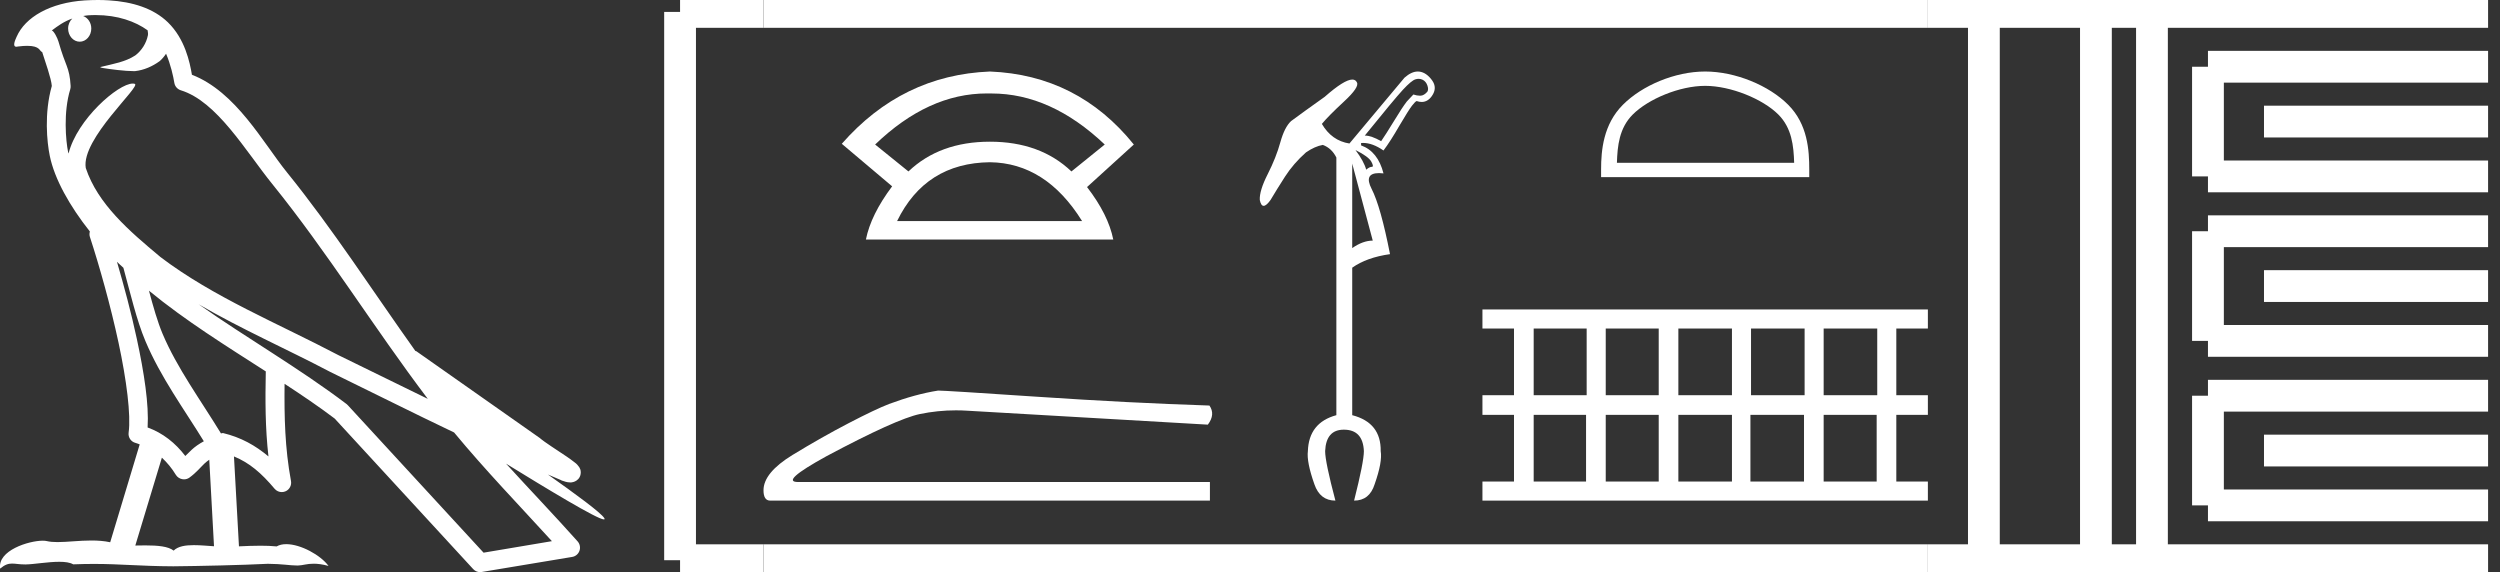 <?xml version="1.0" encoding="UTF-8" standalone="no"?>
<svg
   width="78.654"
   height="18.0"
   version="1.1"
   id="svg58"
   sodipodi:docname="khaemwaset.svg"
   inkscape:version="1.1.1 (3bf5ae0d25, 2021-09-20)"
   xmlns:inkscape="http://www.inkscape.org/namespaces/inkscape"
   xmlns:sodipodi="http://sodipodi.sourceforge.net/DTD/sodipodi-0.dtd"
   xmlns="http://www.w3.org/2000/svg"
   xmlns:svg="http://www.w3.org/2000/svg">
  <rect width="100%" height="100%" fill="#333333" stroke="none"/>
  <defs
     id="defs62" />
  <sodipodi:namedview
     id="namedview60"
     pagecolor="#ffffff"
     bordercolor="#666666"
     borderopacity="1.0"
     inkscape:pageshadow="2"
     inkscape:pageopacity="0.0"
     inkscape:pagecheckerboard="0"
     showgrid="false"
     inkscape:zoom="17.481661"
     inkscape:cx="39.326927"
     inkscape:cy="9.0094415"
     inkscape:window-width="1920"
     inkscape:window-height="1001"
     inkscape:window-x="-9"
     inkscape:window-y="-9"
     inkscape:window-maximized="1"
     inkscape:current-layer="svg58" />
  <path
     d="M 3.009 0.474 C 3.703 0.474 4.257 0.675 4.644 0.953 C 4.65 1.006 4.664 1.06 4.653 1.112 C 4.603 1.361 4.458 1.59 4.257 1.743 C 3.941 1.95 3.56 2.01 3.2 2.099 C 3.11 2.109 3.181 2.13 3.231 2.139 C 3.461 2.178 3.938 2.238 4.202 2.238 C 4.221 2.238 4.238 2.237 4.254 2.237 C 4.532 2.205 4.795 2.089 5.02 1.926 C 5.099 1.859 5.167 1.776 5.225 1.69 C 5.372 2.036 5.452 2.403 5.485 2.607 C 5.503 2.717 5.581 2.806 5.687 2.84 C 6.826 3.189 7.725 4.749 8.566 5.789 C 10.296 7.926 11.766 10.315 13.459 12.549 C 12.522 12.093 11.588 11.633 10.65 11.175 C 8.729 10.164 6.728 9.359 5.045 8.085 C 5.042 8.083 5.039 8.079 5.037 8.077 C 4.067 7.269 3.074 6.417 2.698 5.284 C 2.55 4.364 4.455 2.707 4.24 2.638 C 4.222 2.632 4.2 2.629 4.176 2.629 C 3.718 2.629 2.423 3.756 2.157 4.83 C 2.154 4.816 2.146 4.799 2.143 4.785 C 2.07 4.429 1.989 3.529 2.211 2.806 C 2.221 2.772 2.224 2.737 2.222 2.702 C 2.206 2.411 2.162 2.238 2.098 2.068 C 2.035 1.899 1.959 1.724 1.838 1.303 C 1.807 1.195 1.696 0.975 1.63 0.958 C 1.816 0.82 2.005 0.677 2.275 0.583 L 2.275 0.583 C 2.196 0.659 2.143 0.769 2.143 0.897 C 2.143 1.126 2.307 1.312 2.508 1.312 C 2.709 1.312 2.872 1.126 2.872 0.897 L 2.872 0.894 C 2.871 0.71 2.763 0.558 2.617 0.504 C 2.67 0.497 2.713 0.485 2.771 0.482 C 2.852 0.476 2.932 0.474 3.009 0.474 ZM 3.68 8.237 C 3.745 8.302 3.815 8.361 3.882 8.424 C 4.096 9.204 4.294 10.065 4.574 10.729 C 5.057 11.874 5.79 12.87 6.413 13.883 C 6.261 13.965 6.129 14.058 6.029 14.152 C 5.948 14.229 5.894 14.281 5.83 14.346 C 5.521 13.939 5.124 13.623 4.644 13.449 C 4.689 12.726 4.536 11.737 4.305 10.662 C 4.126 9.831 3.904 9.003 3.68 8.237 ZM 4.686 9.145 C 5.835 10.09 7.114 10.883 8.362 11.685 C 8.344 12.595 8.344 13.463 8.446 14.36 C 8.033 14.014 7.587 13.763 7.019 13.625 C 7.015 13.624 7.012 13.624 7.009 13.624 C 6.989 13.624 6.972 13.636 6.952 13.636 C 6.303 12.573 5.569 11.577 5.115 10.502 C 4.959 10.133 4.822 9.652 4.686 9.145 ZM 5.093 14.399 C 5.256 14.552 5.405 14.728 5.533 14.94 C 5.576 15.01 5.649 15.058 5.729 15.075 C 5.749 15.079 5.77 15.081 5.79 15.081 C 5.85 15.081 5.909 15.063 5.959 15.027 C 6.175 14.871 6.307 14.703 6.436 14.581 C 6.483 14.536 6.533 14.5 6.584 14.464 L 6.733 17.186 C 6.52 17.172 6.298 17.151 6.096 17.151 C 5.832 17.151 5.601 17.187 5.463 17.323 C 5.294 17.189 4.966 17.159 4.572 17.159 C 4.471 17.159 4.366 17.161 4.257 17.163 L 5.093 14.399 ZM 6.251 9.574 L 6.251 9.574 C 7.605 10.361 9.035 10.988 10.386 11.699 C 10.388 11.7 10.39 11.701 10.392 11.702 C 11.687 12.333 12.978 12.983 14.286 13.606 C 15.27 14.795 16.338 15.901 17.364 17.026 C 16.648 17.146 15.931 17.268 15.214 17.388 C 13.792 15.842 12.369 14.299 10.947 12.753 C 10.936 12.74 10.924 12.728 10.91 12.717 C 9.411 11.58 7.758 10.635 6.251 9.574 ZM 3.076 0.0 C 2.941 0.0 2.803 0.005 2.665 0.013 C 1.58 0.084 0.792 0.539 0.523 1.157 C 0.482 1.25 0.377 1.471 0.516 1.471 C 0.53 1.471 0.547 1.468 0.568 1.463 C 0.683 1.448 0.778 1.442 0.857 1.442 C 1.275 1.442 1.237 1.615 1.327 1.637 C 1.417 1.919 1.617 2.483 1.63 2.705 C 1.386 3.566 1.477 4.468 1.566 4.903 C 1.715 5.635 2.196 6.487 2.827 7.283 C 2.813 7.338 2.809 7.394 2.827 7.449 C 3.129 8.371 3.479 9.618 3.73 10.785 C 3.981 11.953 4.123 13.062 4.047 13.608 C 4.025 13.759 4.121 13.9 4.268 13.936 C 4.313 13.947 4.352 13.967 4.395 13.981 L 3.467 17.06 C 3.273 17.018 3.072 17.005 2.874 17.005 C 2.493 17.005 2.118 17.055 1.81 17.055 C 1.685 17.055 1.57 17.047 1.47 17.023 C 1.438 17.015 1.395 17.011 1.345 17.011 C 0.909 17.011 -0.083 17.317 0.004 17.89 C 0.155 17.762 0.262 17.731 0.38 17.731 C 0.49 17.731 0.61 17.758 0.785 17.758 C 0.794 17.758 0.802 17.758 0.812 17.758 C 1.066 17.754 1.509 17.675 1.865 17.675 C 2.045 17.675 2.203 17.695 2.303 17.755 C 2.539 17.746 2.752 17.742 2.952 17.742 C 3.801 17.742 4.399 17.812 5.452 17.817 C 6.24 17.81 7.649 17.778 8.426 17.738 C 8.876 17.741 9.123 17.792 9.348 17.792 C 9.362 17.792 9.375 17.792 9.388 17.791 C 9.522 17.788 9.653 17.735 9.868 17.735 C 9.991 17.735 10.141 17.752 10.336 17.805 C 10.086 17.464 9.459 17.12 9.006 17.12 C 8.891 17.12 8.788 17.142 8.704 17.191 C 8.543 17.175 8.372 17.169 8.196 17.169 C 7.977 17.169 7.748 17.178 7.518 17.189 L 7.361 14.36 L 7.361 14.36 C 7.848 14.562 8.218 14.876 8.642 15.38 C 8.7 15.447 8.782 15.482 8.865 15.482 C 8.908 15.482 8.952 15.473 8.993 15.453 C 9.112 15.396 9.179 15.264 9.155 15.134 C 8.963 14.095 8.942 13.115 8.953 12.075 L 8.953 12.075 C 9.493 12.428 10.025 12.787 10.529 13.168 C 11.982 14.748 13.436 16.327 14.889 17.906 C 14.945 17.967 15.023 18 15.104 18 C 15.12 18 15.136 17.999 15.152 17.996 C 16.102 17.837 17.052 17.681 18.001 17.522 C 18.107 17.505 18.195 17.431 18.231 17.329 C 18.267 17.227 18.244 17.112 18.172 17.032 C 17.43 16.201 16.663 15.401 15.921 14.587 L 15.921 14.587 C 17.19 15.368 18.796 16.342 19 16.342 C 19.023 16.342 19.028 16.329 19.013 16.303 C 18.919 16.139 18.113 15.547 17.238 14.929 L 17.238 14.929 C 17.377 14.987 17.514 15.049 17.653 15.106 C 17.658 15.109 17.665 15.114 17.67 15.117 C 17.773 15.151 17.83 15.175 17.939 15.178 C 17.942 15.179 17.946 15.179 17.949 15.179 C 17.974 15.179 18.003 15.175 18.048 15.162 C 18.1 15.146 18.188 15.103 18.236 15.01 C 18.285 14.918 18.275 14.823 18.259 14.772 C 18.242 14.721 18.221 14.695 18.205 14.674 C 18.144 14.589 18.102 14.565 18.043 14.52 C 17.983 14.474 17.915 14.423 17.838 14.371 C 17.685 14.266 17.502 14.148 17.345 14.043 C 17.188 13.938 17.045 13.836 17.017 13.81 C 17.008 13.801 16.998 13.793 16.989 13.785 C 15.691 12.872 14.394 11.961 13.097 11.049 C 13.089 11.043 13.078 11.048 13.069 11.043 C 11.736 9.174 10.481 7.218 9.023 5.416 C 8.279 4.496 7.425 2.888 6.038 2.352 C 5.971 1.956 5.82 1.225 5.283 0.703 C 4.827 0.26 4.168 0.056 3.427 0.011 C 3.312 0.003 3.195 0.0 3.076 0.0 Z"
     style="fill:#ffffff;stroke:none"
     id="path2" />
  <path
     d="M 31.045 2.94 Q 31.095 2.94 31.145 2.941 Q 31.171 2.941 31.196 2.941 Q 33.064 2.941 34.757 4.547 L 33.709 5.394 Q 32.728 4.458 31.145 4.458 Q 29.562 4.458 28.581 5.394 L 27.533 4.547 Q 29.204 2.94 31.045 2.94 ZM 31.145 5.104 Q 32.907 5.127 34.044 6.955 L 28.224 6.955 Q 29.116 5.127 31.145 5.104 ZM 31.145 2.25 Q 28.38 2.361 26.484 4.524 L 28.068 5.862 Q 27.399 6.754 27.243 7.535 L 35.025 7.535 Q 34.869 6.754 34.2 5.885 L 35.672 4.547 Q 33.91 2.361 31.145 2.25 Z"
     style="fill:#ffffff;stroke:none"
     id="path4" />
  <path
     d="M 29.515 12.288 Q 28.8 12.401 27.971 12.71 Q 27.548 12.873 26.703 13.312 Q 25.858 13.751 24.939 14.311 Q 24.021 14.872 24.021 15.425 Q 24.021 15.75 24.232 15.75 L 38.066 15.75 L 38.066 15.165 L 25.11 15.165 Q 24.525 15.165 26.004 14.352 Q 28.199 13.182 28.938 13.027 Q 29.5 12.91 30.077 12.91 Q 30.259 12.91 30.442 12.922 L 38.001 13.36 Q 38.245 13.035 38.05 12.759 Q 35.546 12.678 32.645 12.483 Q 29.743 12.288 29.515 12.288 Z"
     style="fill:#ffffff;stroke:none"
     id="path6" />
  <path
     d="M 44.633 2.48 Q 44.701 2.48 44.76 2.51 Q 44.863 2.562 44.907 2.687 Q 44.951 2.812 44.907 2.885 Q 44.805 3.002 44.702 3.01 Q 44.687 3.011 44.672 3.011 Q 44.58 3.011 44.467 2.973 Q 44.379 3.061 44.261 3.193 Q 44.114 3.384 43.865 3.795 Q 43.586 4.251 43.453 4.442 Q 43.145 4.265 42.939 4.265 Q 43.865 3.12 44.136 2.826 Q 44.408 2.532 44.533 2.496 Q 44.585 2.48 44.633 2.48 ZM 42.646 4.721 Q 43.057 4.926 43.145 5.088 Q 43.233 5.249 43.16 5.249 Q 43.086 5.249 42.983 5.338 Q 42.91 5.073 42.646 4.721 ZM 42.543 5.147 L 43.189 7.57 Q 42.881 7.57 42.543 7.805 L 42.543 5.147 ZM 44.605 2.25 Q 44.408 2.25 44.188 2.444 L 42.455 4.515 Q 41.897 4.427 41.588 3.898 Q 41.794 3.649 42.286 3.193 Q 42.778 2.738 42.69 2.591 Q 42.647 2.503 42.546 2.503 Q 42.294 2.503 41.676 3.047 Q 41.016 3.516 40.619 3.81 Q 40.413 4.001 40.281 4.478 Q 40.149 4.956 39.885 5.477 Q 39.62 5.998 39.635 6.292 Q 39.672 6.476 39.756 6.476 Q 39.841 6.476 39.973 6.292 Q 40.164 5.969 40.428 5.558 Q 40.692 5.147 41.089 4.794 Q 41.368 4.603 41.618 4.559 Q 41.897 4.662 42.044 4.956 L 42.044 13.062 Q 41.177 13.297 41.148 14.193 Q 41.104 14.531 41.353 15.236 Q 41.53 15.75 42.014 15.75 Q 41.691 14.531 41.691 14.193 Q 41.72 13.518 42.279 13.518 Q 42.881 13.518 42.91 14.193 Q 42.91 14.531 42.602 15.75 Q 43.086 15.75 43.248 15.236 Q 43.497 14.531 43.439 14.193 Q 43.453 13.297 42.543 13.062 L 42.543 8.422 Q 42.998 8.099 43.732 7.996 Q 43.439 6.498 43.152 5.94 Q 42.899 5.446 43.386 5.446 Q 43.45 5.446 43.527 5.455 Q 43.351 4.765 42.822 4.574 L 42.822 4.5 Q 42.854 4.497 42.887 4.497 Q 43.183 4.497 43.527 4.735 Q 43.747 4.442 44.026 3.957 Q 44.32 3.458 44.423 3.326 Q 44.526 3.193 44.57 3.179 Q 44.653 3.208 44.728 3.208 Q 44.916 3.208 45.047 3.024 Q 45.23 2.767 45.054 2.525 Q 44.878 2.283 44.658 2.253 Q 44.632 2.25 44.605 2.25 Z"
     style="fill:#ffffff;stroke:none"
     id="path8" />
  <path
     d="M 53.647 2.701 C 54.453 2.701 55.461 3.115 55.949 3.603 C 56.376 4.029 56.431 4.595 56.447 5.121 L 50.871 5.121 C 50.887 4.595 50.942 4.029 51.369 3.603 C 51.857 3.115 52.842 2.701 53.647 2.701 ZM 53.647 2.25 C 52.692 2.25 51.663 2.691 51.061 3.294 C 50.443 3.912 50.373 4.726 50.373 5.335 L 50.373 5.572 L 56.922 5.572 L 56.922 5.335 C 56.922 4.726 56.875 3.912 56.257 3.294 C 55.655 2.691 54.603 2.25 53.647 2.25 Z"
     style="fill:#ffffff;stroke:none"
     id="path10" />
  <path
     d="M 49.919 10.336 L 49.919 12.434 L 48.252 12.434 L 48.252 10.336 ZM 52.186 10.336 L 52.186 12.434 L 50.519 12.434 L 50.519 10.336 ZM 54.49 10.336 L 54.49 12.434 L 52.804 12.434 L 52.804 10.336 ZM 56.776 10.336 L 56.776 12.434 L 55.09 12.434 L 55.09 10.336 ZM 59.061 10.336 L 59.061 12.434 L 57.375 12.434 L 57.375 10.336 ZM 49.9 13.052 L 49.9 15.15 L 48.252 15.15 L 48.252 13.052 ZM 52.186 13.052 L 52.186 15.15 L 50.519 15.15 L 50.519 13.052 ZM 54.49 13.052 L 54.49 15.15 L 52.804 15.15 L 52.804 13.052 ZM 56.757 13.052 L 56.757 15.15 L 55.071 15.15 L 55.071 13.052 ZM 59.043 13.052 L 59.043 15.15 L 57.375 15.15 L 57.375 13.052 ZM 46.64 9.736 L 46.64 10.336 L 47.633 10.336 L 47.633 12.434 L 46.64 12.434 L 46.64 13.052 L 47.633 13.052 L 47.633 15.15 L 46.64 15.15 L 46.64 15.75 L 60.654 15.75 L 60.654 15.15 L 59.661 15.15 L 59.661 13.052 L 60.654 13.052 L 60.654 12.434 L 59.661 12.434 L 59.661 10.336 L 60.654 10.336 L 60.654 9.736 Z"
     style="fill:#ffffff;stroke:none"
     id="path12" />
  <path
     d="M 21.396 0.375 L 21.396 17.625 "
     style="fill:none;stroke:#ffffff;stroke-width:1"
     id="path14" />
  <path
     d="M 21.396 0.375 L 24.021 0.375 "
     style="fill:none;stroke:#ffffff;stroke-width:1"
     id="path16" />
  <path
     d="M 21.396 17.625 L 24.021 17.625 "
     style="fill:none;stroke:#ffffff;stroke-width:1"
     id="path18" />
  <path
     d="M 24.021 0.375 L 60.654 0.375 "
     style="fill:none;stroke:#ffffff;stroke-width:1"
     id="path20" />
  <path
     d="M 24.021 17.625 L 60.654 17.625 "
     style="fill:none;stroke:#ffffff;stroke-width:1"
     id="path22" />
  <path
     d="M 60.654 0.375 L 78.279 0.375 "
     style="fill:none;stroke:#ffffff;stroke-width:1"
     id="path24" />
  <path
     d="M 60.654 17.625 L 78.279 17.625 "
     style="fill:none;stroke:#ffffff;stroke-width:1"
     id="path26" />
  <path
     d="M 62.416 0.375 L 62.416 17.625 "
     style="fill:none;stroke:#ffffff;stroke-width:1"
     id="path28" />
  <path
     d="M 65.941 0.375 L 65.941 17.625 "
     style="fill:none;stroke:#ffffff;stroke-width:1"
     id="path30" />
  <path
     d="M 67.704 0.375 L 67.704 17.625 "
     style="fill:none;stroke:#ffffff;stroke-width:1"
     id="path32" />
  <path
     d="M 69.466 2.1 L 78.279 2.1 "
     style="fill:none;stroke:#ffffff;stroke-width:1"
     id="path34" />
  <path
     d="M 69.466 5.55 L 78.279 5.55 "
     style="fill:none;stroke:#ffffff;stroke-width:1"
     id="path36" />
  <path
     d="M 69.466 2.1 L 69.466 5.55 "
     style="fill:none;stroke:#ffffff;stroke-width:1"
     id="path38" />
  <path
     d="M 71.229 3.825 L 78.279 3.825 "
     style="fill:none;stroke:#ffffff;stroke-width:1"
     id="path40" />
  <path
     d="M 69.466 7.275 L 78.279 7.275 "
     style="fill:none;stroke:#ffffff;stroke-width:1"
     id="path42" />
  <path
     d="M 69.466 10.725 L 78.279 10.725 "
     style="fill:none;stroke:#ffffff;stroke-width:1"
     id="path44" />
  <path
     d="M 69.466 7.275 L 69.466 10.725 "
     style="fill:none;stroke:#ffffff;stroke-width:1"
     id="path46" />
  <path
     d="M 71.229 9 L 78.279 9 "
     style="fill:none;stroke:#ffffff;stroke-width:1"
     id="path48" />
  <path
     d="M 69.466 12.45 L 78.279 12.45 "
     style="fill:none;stroke:#ffffff;stroke-width:1"
     id="path50" />
  <path
     d="M 69.466 15.9 L 78.279 15.9 "
     style="fill:none;stroke:#ffffff;stroke-width:1"
     id="path52" />
  <path
     d="M 69.466 12.45 L 69.466 15.9 "
     style="fill:none;stroke:#ffffff;stroke-width:1"
     id="path54" />
  <path
     d="M 71.229 14.175 L 78.279 14.175 "
     style="fill:none;stroke:#ffffff;stroke-width:1"
     id="path56" />
</svg>
